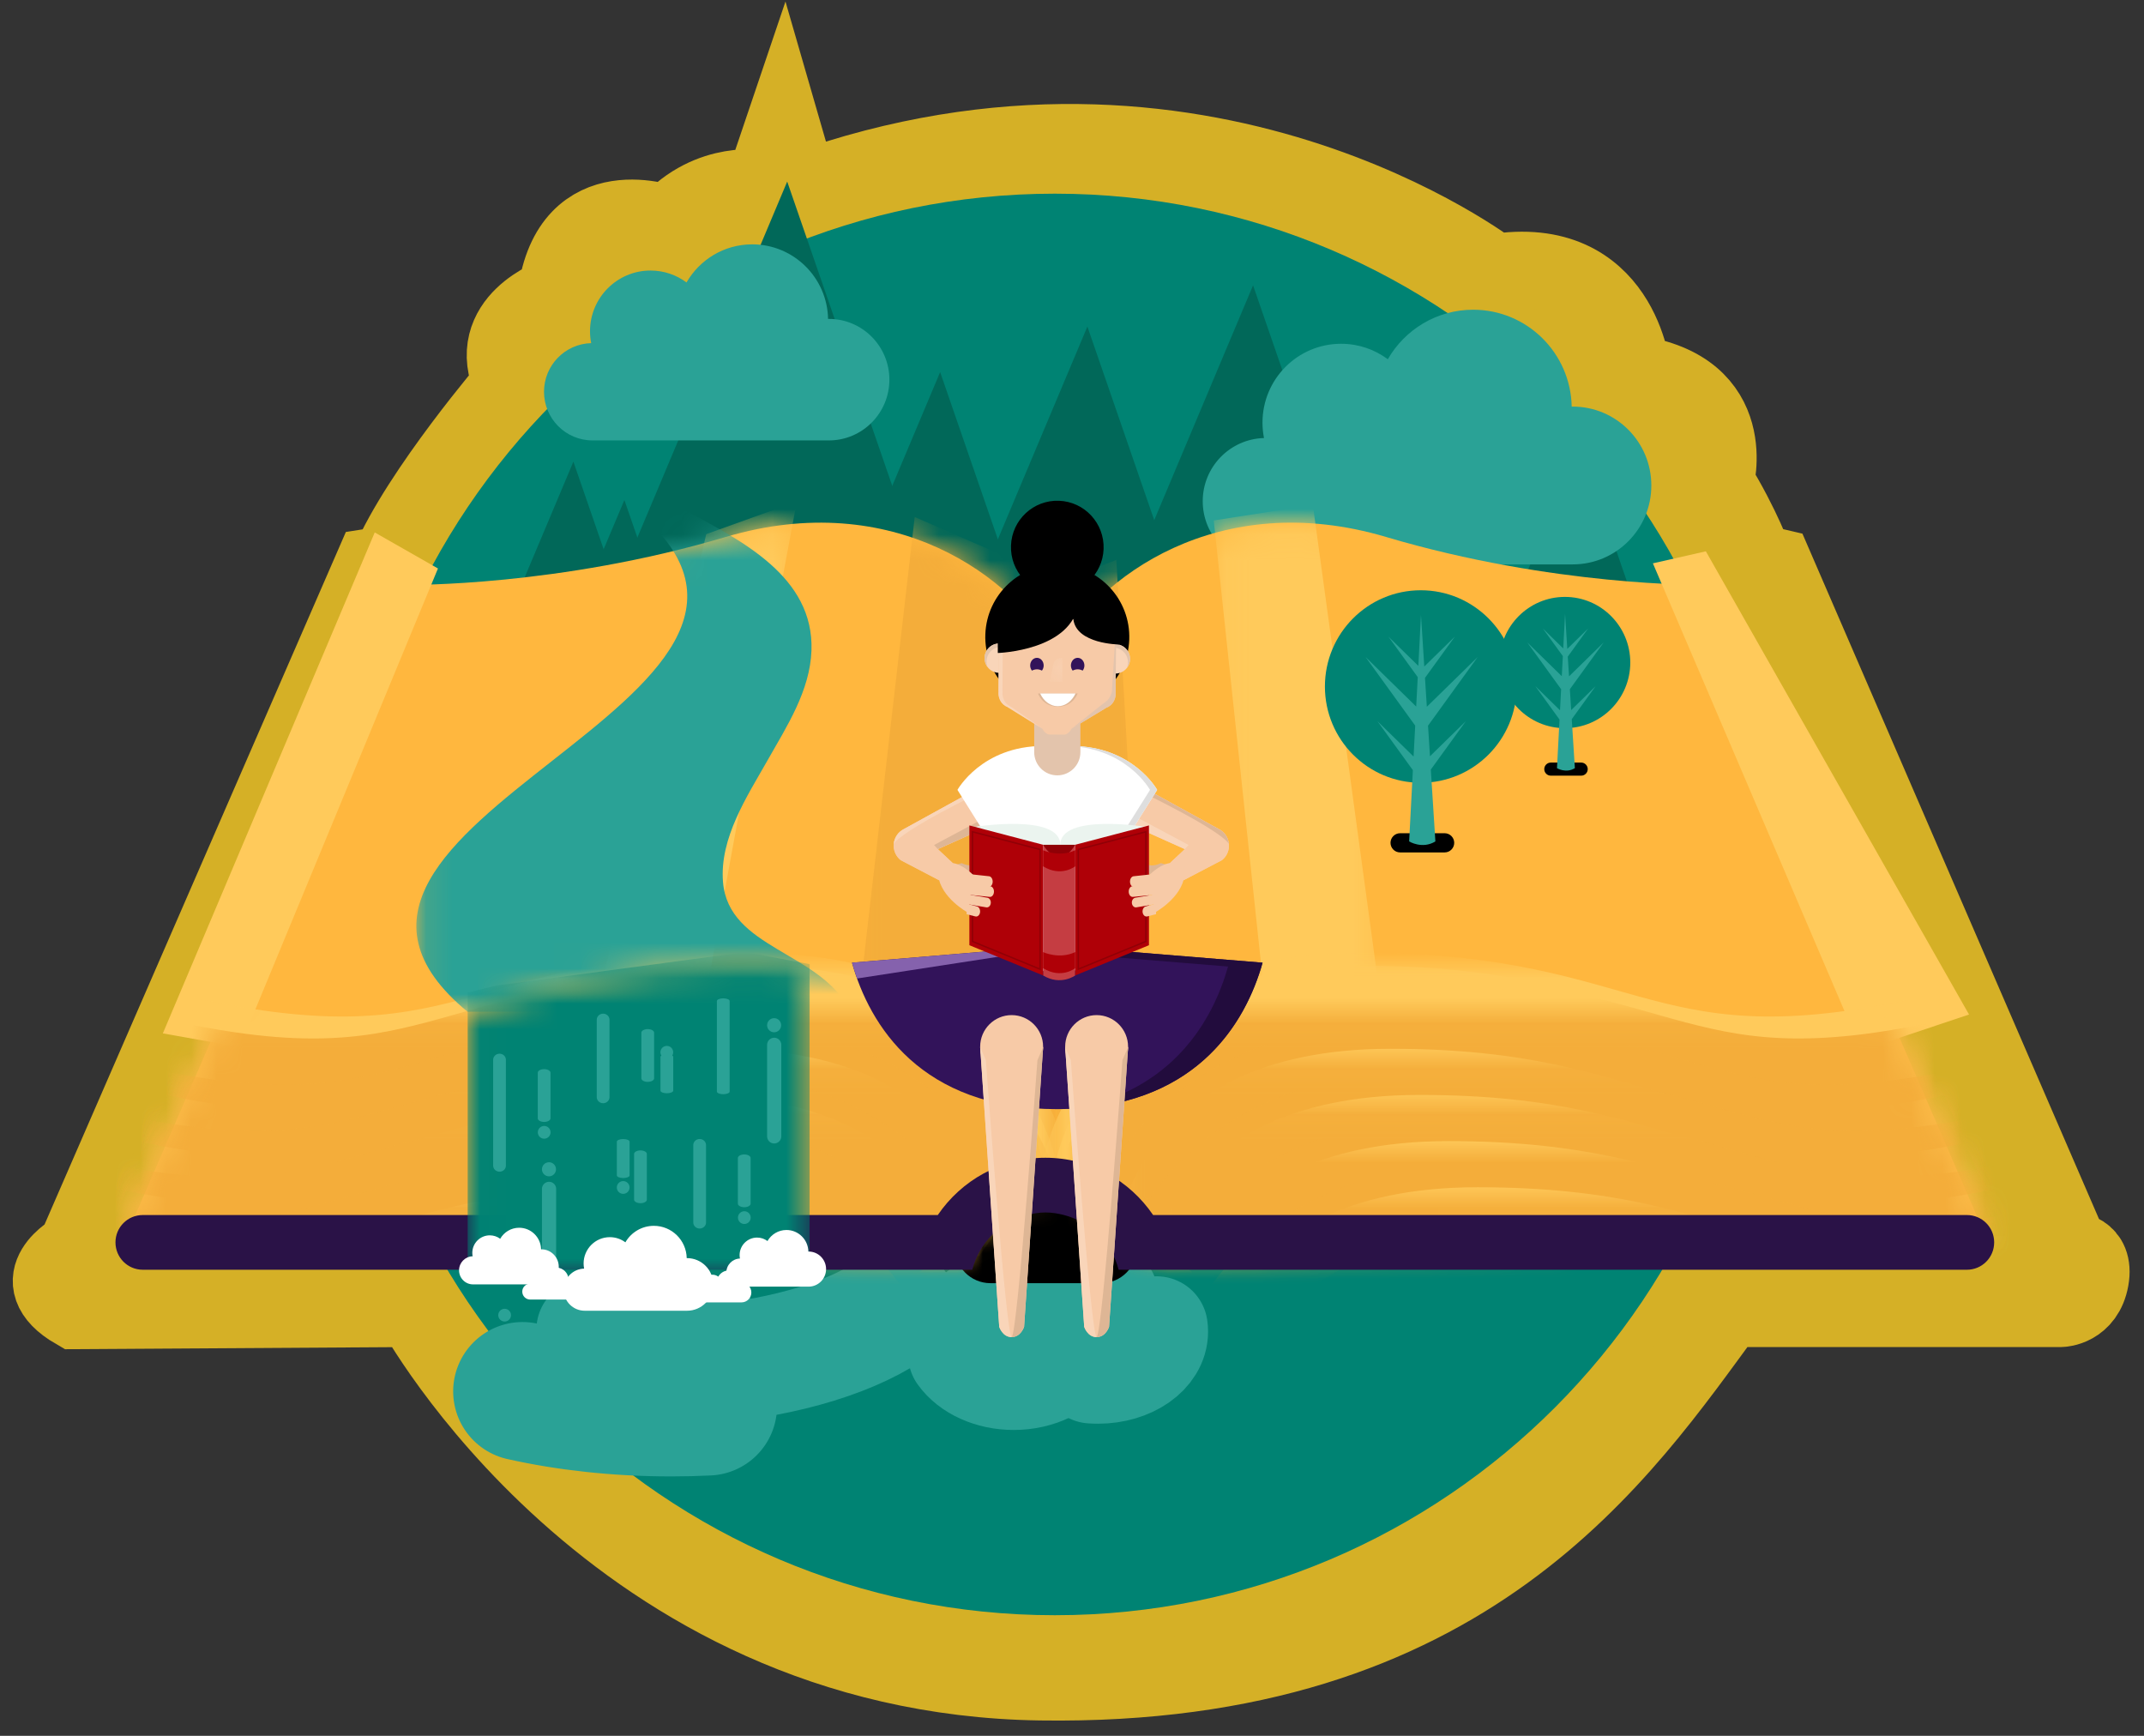 <?xml version="1.0" encoding="UTF-8"?>
<svg width="84px" height="68px" viewBox="0 0 84 68" version="1.1" xmlns="http://www.w3.org/2000/svg" xmlns:xlink="http://www.w3.org/1999/xlink">
    <rect x="0" y="0" width="84" height="68" fill="#333333" stroke="none"/>
    <!-- Generator: Sketch 41.2 (35397) - http://www.bohemiancoding.com/sketch -->
    <title>Page 1</title>
    <desc>Created with Sketch.</desc>
    <defs>
        <path d="M7.171,26.36 C7.696,26.227 8.088,26.186 8.088,26.186 L8.088,5.218 C6.922,2.976 4.062,0.521 0.071,0.098 L0.071,26.36 L7.171,26.36 L7.171,26.36 Z" id="path-1"></path>
        <path d="M0.1,1.86 C1.806,1.583 3.713,1.181 5.682,0.596 C6.65,0.308 7.581,0.139 8.469,0.071 L8.469,21.252 L0.1,21.252 L0.1,1.86 L0.1,1.86 Z" id="path-3"></path>
        <path d="M4.546,0.013 L0.044,10.385 L27.767,11.122 L32.819,11.122 C33.028,9.163 36.38,8.811 36.38,8.811 L36.38,0.013 L4.546,0.013 L4.546,0.013 Z" id="path-5"></path>
        <path d="M4.546,0.013 L0.044,10.385 L27.767,11.122 L32.819,11.122 C33.028,9.163 36.38,8.811 36.38,8.811 L36.38,0.013 L4.546,0.013 L4.546,0.013 Z" id="path-7"></path>
        <path d="M3.761,0.04 L0.044,8.603 L32.81,9.474 C32.853,8.129 34.338,7.501 35.379,7.225 L35.379,0.04 L3.761,0.04 L3.761,0.04 Z" id="path-9"></path>
        <path d="M2.976,0.066 L0.044,6.821 L32.81,7.692 C32.838,6.801 33.499,6.225 34.245,5.857 L34.245,0.066 L2.976,0.066 L2.976,0.066 Z" id="path-11"></path>
        <path d="M2.191,0.093 L0.044,5.039 L32.81,5.91 C32.821,5.555 32.933,5.251 33.11,4.989 L33.11,0.093 L2.191,0.093 L2.191,0.093 Z" id="path-13"></path>
        <polygon id="path-15" points="1.406 0.008 0.044 3.146 31.976 3.994 31.976 0.008 1.406 0.008"></polygon>
        <polygon id="path-17" points="0.621 0.035 0.044 1.364 30.841 2.182 30.841 0.035 0.621 0.035"></polygon>
        <path d="M1.466,25.046 C0.725,24.806 0.082,24.738 0.082,24.738 L0.082,3.77 C0.761,2.465 2.014,1.087 3.731,0.08 L3.731,25.046 L1.466,25.046 L1.466,25.046 Z" id="path-19"></path>
        <path d="M6.69,0.559 C5.424,0.195 4.224,0.035 3.101,0.035 C2.013,0.035 0.997,0.185 0.062,0.448 L0.062,20.647 L6.69,20.647 L6.69,0.559 L6.69,0.559 Z" id="path-21"></path>
        <path d="M0.082,0.013 L0.082,8.811 C0.082,8.811 3.434,9.163 3.643,11.122 L8.695,11.122 L36.419,10.385 L31.916,0.013 L0.082,0.013 L0.082,0.013 Z" id="path-23"></path>
        <path d="M0.082,0.013 L0.082,8.811 C0.082,8.811 3.434,9.163 3.643,11.122 L8.695,11.122 L36.419,10.385 L31.916,0.013 L0.082,0.013 L0.082,0.013 Z" id="path-25"></path>
        <path d="M0.085,7.225 C1.126,7.501 2.611,8.129 2.654,9.474 L35.42,8.603 L31.703,0.04 L0.085,0.04 L0.085,7.225 L0.085,7.225 Z" id="path-27"></path>
        <path d="M0.11,5.857 C0.855,6.225 1.516,6.801 1.545,7.692 L34.311,6.821 L31.378,0.066 L0.11,0.066 L0.11,5.857 L0.11,5.857 Z" id="path-29"></path>
        <path d="M0.024,4.989 C0.201,5.25 0.313,5.555 0.324,5.91 L33.09,5.039 L30.943,0.093 L0.024,0.093 L0.024,4.989 L0.024,4.989 Z" id="path-31"></path>
        <polygon id="path-33" points="0.049 3.994 31.981 3.146 30.619 0.008 0.049 0.008 0.049 3.994"></polygon>
        <polygon id="path-35" points="0.074 2.182 30.871 1.364 30.294 0.035 0.074 0.035 0.074 2.182"></polygon>
        <path d="M0.109,2.47 C1.374,2.454 6.549,2.283 12.228,0.596 C13.54,0.206 14.782,0.035 15.943,0.035 C16.336,0.035 16.72,0.054 17.094,0.092 L17.094,17.78 C15.955,17.531 14.659,17.388 13.184,17.388 C7.577,17.388 4.809,18.457 2.024,19.195 L0.109,19.195 L0.109,2.47 L0.109,2.47 Z" id="path-37"></path>
        <path d="M0.012,12.253 L13.409,12.156 L13.409,0.144 C12.686,0.059 11.91,0.013 11.076,0.013 C5.532,0.013 2.765,1.058 0.012,1.795 L0.012,12.253 L0.012,12.253 Z" id="path-39"></path>
        <polygon id="path-41" points="0.067 1.032 0.567 1.032 0.567 0.101 0.067 0.101 0.067 1.032"></polygon>
    </defs>
    <g id="Prize-Vault" stroke="none" stroke-width="1" fill="none" fill-rule="evenodd">
        <g id="7.3_Desktop_Gold_Prize_Vault-" transform="translate(-185, -211)">
            <g id="Group-9" transform="translate(0, 1)">
                <g id="Avatar" transform="translate(67, 205)">
                    <g id="Page-1" transform="translate(120, 10)">
                        <g id="Group-3" transform="translate(0, 0.073)" stroke="#D5B026" stroke-width="3" fill="#D5B026">
                            <path d="M14.208,46.196 C14.208,46.196 21.986,60.578 38.768,60.825 C55.551,61.071 61.527,51.867 65.702,46.196 L78.751,46.196 C78.751,46.196 79.705,46.174 79.908,45.034 C80.111,43.895 79.128,43.895 79.128,43.895 L67.541,17.121 L66.767,16.94 C66.767,16.94 66.275,15.543 65.211,13.817 C65.211,13.817 66.26,10.141 61.97,9.555 C61.97,9.555 61.527,4.777 56.533,5.599 C56.533,5.599 45.072,-3.277 29.354,2.394 L28.662,0 L27.88,2.312 C27.88,2.312 25.833,1.901 24.196,3.709 C24.196,3.709 20.348,2.229 19.775,6.503 C19.775,6.503 16.91,7.489 18.056,9.955 C18.056,9.955 14.454,14.146 13.226,17.022 L12.597,17.121 L0.946,43.895 C0.946,43.895 -1.183,45.046 0.946,46.279 L14.208,46.196 Z" id="Fill-1"></path>
                        </g>
                        <path d="M67.065,30.431 C67.065,45.809 54.646,58.275 39.327,58.275 C24.008,58.275 11.589,45.809 11.589,30.431 C11.589,15.053 24.008,2.587 39.327,2.587 C54.646,2.587 67.065,15.053 67.065,30.431" id="Fill-4" fill="#008373"></path>
                        <polygon id="Fill-6" fill="#016859" points="21.575 19.377 28.842 2.113 35.111 20.268"></polygon>
                        <polygon id="Fill-7" fill="#016859" points="27.566 26.839 34.834 9.576 41.102 27.73"></polygon>
                        <polygon id="Fill-8" fill="#016859" points="33.336 25.057 40.603 7.793 46.872 25.948"></polygon>
                        <polygon id="Fill-9" fill="#016859" points="52.641 29.735 59.909 12.471 66.177 30.626"></polygon>
                        <polygon id="Fill-10" fill="#016859" points="39.826 23.442 47.094 6.178 53.362 24.333"></polygon>
                        <polygon id="Fill-11" fill="#016859" points="13.198 30.347 20.465 13.084 26.734 31.238"></polygon>
                        <polygon id="Fill-12" fill="#016859" points="15.195 31.851 22.463 14.587 28.731 32.742"></polygon>
                        <g id="Group-17" transform="translate(19.307, 4.525)" fill="#2AA296">
                            <path d="M33.066,4.548 C33.734,3.388 34.982,2.608 36.411,2.608 C38.517,2.608 40.229,4.301 40.271,6.405 C40.284,6.404 40.298,6.403 40.311,6.403 C42.012,6.403 43.391,7.787 43.391,9.494 C43.391,11.201 42.012,12.585 40.311,12.585 L28.282,12.585 C26.92,12.585 25.815,11.477 25.815,10.11 C25.815,8.765 26.884,7.671 28.215,7.635 C28.177,7.441 28.156,7.239 28.156,7.033 C28.156,5.325 29.535,3.942 31.235,3.942 C31.921,3.942 32.555,4.167 33.066,4.548" id="Fill-13"></path>
                            <path d="M5.59,1.54 C6.104,0.647 7.064,0.047 8.165,0.047 C9.786,0.047 11.104,1.35 11.136,2.969 C11.146,2.969 11.157,2.968 11.167,2.968 C12.477,2.968 13.538,4.034 13.538,5.348 C13.538,6.662 12.477,7.728 11.167,7.728 L1.906,7.728 C0.857,7.728 0.007,6.874 0.007,5.822 C0.007,4.786 0.83,3.945 1.855,3.917 C1.825,3.767 1.809,3.612 1.809,3.453 C1.809,2.139 2.871,1.073 4.18,1.073 C4.708,1.073 5.196,1.247 5.59,1.54" id="Fill-15"></path>
                        </g>
                        <g id="Group-32" transform="translate(20.971, 45.401)" stroke="#2AA296" stroke-linecap="round">
                            <path d="M4.914,1.706 C4.14,2.018 3.328,2.184 2.49,2.184 C1.632,2.184 0.801,2.01 0.011,1.684" id="Stroke-18" stroke-width="3.931"></path>
                            <path d="M12.169,0.754 C10.59,1.928 7.877,2.786 4.673,3.052 C3.984,3.11 3.273,3.14 2.545,3.14" id="Stroke-20" stroke-width="4.655"></path>
                            <path d="M18.509,1.441 C18.536,1.527 18.55,1.616 18.55,1.707 C18.55,2.226 18.097,2.672 17.451,2.863" id="Stroke-22" stroke-width="3"></path>
                            <path d="M22.348,1.598 C22.356,1.653 22.36,1.707 22.36,1.763 C22.36,2.652 21.325,3.372 20.048,3.372 C19.96,3.372 19.874,3.368 19.789,3.362" id="Stroke-24" stroke-width="4"></path>
                            <path d="M14.874,0.738 C15.316,0.34 15.991,0.085 16.747,0.085 C16.876,0.085 17.003,0.092 17.126,0.106" id="Stroke-26" stroke-width="3"></path>
                            <path d="M18.6,0.757 C19.042,0.358 19.717,0.103 20.473,0.103 C20.602,0.103 20.729,0.111 20.852,0.125" id="Stroke-28" stroke-width="3"></path>
                            <path d="M19.159,1.851 C19.159,2.46 18.737,2.998 18.096,3.315 C17.711,3.505 17.247,3.617 16.747,3.617 C15.818,3.617 15.012,3.232 14.609,2.669" id="Stroke-30" stroke-width="4"></path>
                        </g>
                        <g id="Group-37" transform="translate(2.997, 15.44)">
                            <path d="M38.149,29.827 L33.806,29.827 C33.035,29.827 32.404,29.193 32.404,28.419 L32.404,28.419 C32.404,27.645 33.035,27.011 33.806,27.011 L38.149,27.011 C38.92,27.011 39.552,27.645 39.552,28.419 L39.552,28.419 C39.552,29.193 38.92,29.827 38.149,29.827" id="Fill-33" fill="#000000"></path>
                            <path d="M0.044,27.76 L11.021,2.472 C11.021,2.472 16.894,2.539 23.434,0.596 C29.974,-1.347 34.778,2.137 36.38,5.218 L36.38,26.186 C36.38,26.186 32.877,26.554 32.81,28.631 L0.044,27.76 Z" id="Fill-35" fill="#FFB73E"></path>
                        </g>
                        <g id="Group-67" transform="translate(2.997, 15.44)">
                            <g id="Group-40" transform="translate(28.293, 0)">
                                <mask id="mask-2" fill="white">
                                    <use xlink:href="#path-1"></use>
                                </mask>
                                <g id="Clip-39"></g>
                                <polygon id="Fill-38" fill="#F4AD3A" mask="url(#mask-2)" points="2.548 -0.187 0.071 21.319 8.573 26.36 8.707 2.502"></polygon>
                            </g>
                            <g id="Group-43" transform="translate(17.752, 0)">
                                <mask id="mask-4" fill="white">
                                    <use xlink:href="#path-3"></use>
                                </mask>
                                <g id="Clip-42"></g>
                                <path d="M4.92,0.485 L0.1,21.252 C0.1,21.252 4.92,18.9 4.92,18.564 C4.92,18.228 8.469,-0.792 8.469,-0.792 L4.92,0.485 Z" id="Fill-41" fill="#FFCA5B" mask="url(#mask-4)"></path>
                            </g>
                            <polygon id="Fill-44" fill="#FFCA5B" points="12.162 1.83 4.396 20.58 1.383 20.042 9.685 0.418"></polygon>
                            <g id="Group-48" transform="translate(0, 17.375)">
                                <mask id="mask-6" fill="white">
                                    <use xlink:href="#path-5"></use>
                                </mask>
                                <g id="Clip-47"></g>
                                <path d="M36.514,8.364 C36.514,8.364 35.646,0.013 24.39,0.013 C13.135,0.013 13.324,4.323 1.846,1.61 L-2.292,11.122 L2.713,11.089 L33.11,10.888 C33.11,10.888 34.845,8.219 36.514,8.364" id="Fill-46" fill="#FFCA5B" mask="url(#mask-6)"></path>
                            </g>
                            <g id="Group-51" transform="translate(0, 17.375)">
                                <mask id="mask-8" fill="white">
                                    <use xlink:href="#path-7"></use>
                                </mask>
                                <g id="Clip-50"></g>
                                <path d="M36.514,8.364 C36.514,8.364 35.646,0.013 24.39,0.013 C13.135,0.013 13.324,4.323 1.846,1.61 L-2.292,11.122 L2.713,11.089 L33.11,10.888 C33.11,10.888 34.845,8.219 36.514,8.364 L36.514,8.364 Z" id="Stroke-49" stroke="#FFCA5B" mask="url(#mask-8)"></path>
                            </g>
                            <g id="Group-54" transform="translate(0, 19.157)">
                                <mask id="mask-10" fill="white">
                                    <use xlink:href="#path-9"></use>
                                </mask>
                                <g id="Clip-53"></g>
                                <path d="M35.379,8.391 C35.379,8.391 34.512,0.04 23.256,0.04 C12,0.04 12.189,4.349 0.711,1.636 L-3.426,11.149 L1.579,11.115 L31.976,10.914 C31.976,10.914 33.711,8.246 35.379,8.391 L35.379,8.391 Z" id="Stroke-52" stroke="#F4AD3A" stroke-width="2.896" mask="url(#mask-10)"></path>
                            </g>
                            <g id="Group-57" transform="translate(0, 20.939)">
                                <mask id="mask-12" fill="white">
                                    <use xlink:href="#path-11"></use>
                                </mask>
                                <g id="Clip-56"></g>
                                <path d="M34.245,8.418 C34.245,8.418 33.377,0.066 22.121,0.066 C10.866,0.066 11.055,4.376 -0.423,1.663 L-4.561,11.175 L0.444,11.142 L30.841,10.941 C30.841,10.941 32.576,8.273 34.245,8.418 L34.245,8.418 Z" id="Stroke-55" stroke="#F4AD3A" stroke-width="2.896" mask="url(#mask-12)"></path>
                            </g>
                            <g id="Group-60" transform="translate(0, 22.721)">
                                <mask id="mask-14" fill="white">
                                    <use xlink:href="#path-13"></use>
                                </mask>
                                <g id="Clip-59"></g>
                                <path d="M33.11,8.444 C33.11,8.444 32.243,0.093 20.987,0.093 C9.731,0.093 9.92,4.403 -1.558,1.69 L-5.695,11.202 L-0.69,11.169 L29.707,10.968 C29.707,10.968 31.442,8.299 33.11,8.444 L33.11,8.444 Z" id="Stroke-58" stroke="#F4AD3A" stroke-width="2.896" mask="url(#mask-14)"></path>
                            </g>
                            <g id="Group-63" transform="translate(0, 24.614)">
                                <mask id="mask-16" fill="white">
                                    <use xlink:href="#path-15"></use>
                                </mask>
                                <g id="Clip-62"></g>
                                <path d="M31.976,8.36 C31.976,8.36 31.108,0.008 19.853,0.008 C8.597,0.008 8.786,4.318 -2.692,1.605 L-6.83,11.117 L-1.825,11.084 L28.572,10.883 C28.572,10.883 30.307,8.215 31.976,8.36 L31.976,8.36 Z" id="Stroke-61" stroke="#F4AD3A" stroke-width="2.896" mask="url(#mask-16)"></path>
                            </g>
                            <g id="Group-66" transform="translate(0, 26.396)">
                                <mask id="mask-18" fill="white">
                                    <use xlink:href="#path-17"></use>
                                </mask>
                                <g id="Clip-65"></g>
                                <path d="M30.841,8.386 C30.841,8.386 29.974,0.035 18.718,0.035 C7.462,0.035 7.651,4.345 -3.827,1.632 L-7.964,11.144 L-2.959,11.111 L27.438,10.91 C27.438,10.91 29.173,8.241 30.841,8.386 L30.841,8.386 Z" id="Stroke-64" stroke="#F4AD3A" stroke-width="2.896" mask="url(#mask-18)"></path>
                            </g>
                        </g>
                        <path d="M75.697,43.201 L64.719,17.912 C64.719,17.912 58.847,17.979 52.307,16.036 C45.767,14.094 40.962,17.577 39.361,20.659 L39.361,41.626 C39.361,41.626 42.864,41.995 42.931,44.071 L75.697,43.201 Z" id="Fill-68" fill="#FFB73E"></path>
                        <g id="Group-99" transform="translate(39.278, 15.44)">
                            <g id="Group-72" transform="translate(0, 1.448)">
                                <mask id="mask-20" fill="white">
                                    <use xlink:href="#path-19"></use>
                                </mask>
                                <g id="Clip-71"></g>
                                <polygon id="Fill-70" fill="#F4AD3A" mask="url(#mask-20)" points="-1.022 1.39 -1.022 25.046 3.731 22.425 2.459 0.046"></polygon>
                            </g>
                            <g id="Group-75" transform="translate(6.213, 0)">
                                <mask id="mask-22" fill="white">
                                    <use xlink:href="#path-21"></use>
                                </mask>
                                <g id="Clip-74"></g>
                                <path d="M0.062,-0.052 L2.271,20.647 C2.271,20.647 6.69,19.706 6.69,19.505 C6.69,19.303 3.945,-0.657 3.945,-0.657 L0.062,-0.052 Z" id="Fill-73" fill="#FFCA5B" mask="url(#mask-22)"></path>
                            </g>
                            <polygon id="Fill-76" fill="#FFCA5B" points="23.481 1.628 31.649 20.714 35.867 19.303 25.556 1.157"></polygon>
                            <g id="Group-80" transform="translate(0, 17.375)">
                                <mask id="mask-24" fill="white">
                                    <use xlink:href="#path-23"></use>
                                </mask>
                                <g id="Clip-79"></g>
                                <path d="M-0.051,8.364 C-0.051,8.364 0.816,0.013 12.072,0.013 C23.328,0.013 23.139,4.323 34.617,1.61 L38.754,11.122 L33.749,11.089 L3.352,10.888 C3.352,10.888 1.617,8.219 -0.051,8.364" id="Fill-78" fill="#FFCA5B" mask="url(#mask-24)"></path>
                            </g>
                            <g id="Group-83" transform="translate(0, 17.375)">
                                <mask id="mask-26" fill="white">
                                    <use xlink:href="#path-25"></use>
                                </mask>
                                <g id="Clip-82"></g>
                                <path d="M-0.051,8.364 C-0.051,8.364 0.816,0.013 12.072,0.013 C23.328,0.013 23.139,4.323 34.617,1.61 L38.754,11.122 L33.749,11.089 L3.352,10.888 C3.352,10.888 1.617,8.219 -0.051,8.364 L-0.051,8.364 Z" id="Stroke-81" stroke="#FFCA5B" mask="url(#mask-26)"></path>
                            </g>
                            <g id="Group-86" transform="translate(0.999, 19.157)">
                                <mask id="mask-28" fill="white">
                                    <use xlink:href="#path-27"></use>
                                </mask>
                                <g id="Clip-85"></g>
                                <path d="M0.085,8.391 C0.085,8.391 0.952,0.04 12.208,0.04 C23.464,0.04 23.275,4.349 34.753,1.636 L38.89,11.149 L33.885,11.115 L3.488,10.914 C3.488,10.914 1.753,8.246 0.085,8.391 L0.085,8.391 Z" id="Stroke-84" stroke="#F4AD3A" stroke-width="2.896" mask="url(#mask-28)"></path>
                            </g>
                            <g id="Group-89" transform="translate(2.108, 20.939)">
                                <mask id="mask-30" fill="white">
                                    <use xlink:href="#path-29"></use>
                                </mask>
                                <g id="Clip-88"></g>
                                <path d="M0.11,8.418 C0.11,8.418 0.977,0.066 12.233,0.066 C23.489,0.066 23.3,4.376 34.778,1.663 L38.915,11.175 L33.91,11.142 L3.513,10.941 C3.513,10.941 1.778,8.273 0.11,8.418 L0.11,8.418 Z" id="Stroke-87" stroke="#F4AD3A" stroke-width="2.896" mask="url(#mask-30)"></path>
                            </g>
                            <g id="Group-92" transform="translate(3.329, 22.721)">
                                <mask id="mask-32" fill="white">
                                    <use xlink:href="#path-31"></use>
                                </mask>
                                <g id="Clip-91"></g>
                                <path d="M0.024,8.444 C0.024,8.444 0.891,0.093 12.147,0.093 C23.403,0.093 23.214,4.403 34.692,1.69 L38.829,11.202 L33.824,11.169 L3.427,10.968 C3.427,10.968 1.692,8.299 0.024,8.444 L0.024,8.444 Z" id="Stroke-90" stroke="#F4AD3A" stroke-width="2.896" mask="url(#mask-32)"></path>
                            </g>
                            <g id="Group-95" transform="translate(4.438, 24.614)">
                                <mask id="mask-34" fill="white">
                                    <use xlink:href="#path-33"></use>
                                </mask>
                                <g id="Clip-94"></g>
                                <path d="M0.049,8.36 C0.049,8.36 0.916,0.008 12.172,0.008 C23.428,0.008 23.239,4.318 34.717,1.605 L38.854,11.117 L33.849,11.084 L3.452,10.883 C3.452,10.883 1.717,8.215 0.049,8.36 L0.049,8.36 Z" id="Stroke-93" stroke="#F4AD3A" stroke-width="2.896" mask="url(#mask-34)"></path>
                            </g>
                            <g id="Group-98" transform="translate(5.548, 26.396)">
                                <mask id="mask-36" fill="white">
                                    <use xlink:href="#path-35"></use>
                                </mask>
                                <g id="Clip-97"></g>
                                <path d="M0.074,8.386 C0.074,8.386 0.941,0.035 12.197,0.035 C23.453,0.035 23.263,4.345 34.742,1.632 L38.879,11.144 L33.874,11.111 L3.477,10.91 C3.477,10.91 1.742,8.241 0.074,8.386 L0.074,8.386 Z" id="Stroke-96" stroke="#F4AD3A" stroke-width="2.896" mask="url(#mask-36)"></path>
                            </g>
                        </g>
                        <path d="M75.063,42.598 L43.178,42.598 C42.258,41.245 40.712,40.354 38.96,40.354 C37.209,40.354 35.662,41.245 34.742,42.598 L3.592,42.598 C3.002,42.598 2.524,43.077 2.524,43.669 C2.524,44.262 3.002,44.741 3.592,44.741 L33.929,44.741 L36.093,44.741 C36.363,43.689 37.185,42.865 38.235,42.598 C38.468,42.538 38.709,42.497 38.96,42.497 C39.212,42.497 39.452,42.538 39.685,42.598 C40.735,42.865 41.558,43.689 41.827,44.741 L43.991,44.741 L75.063,44.741 C75.653,44.741 76.13,44.262 76.13,43.669 C76.13,43.077 75.653,42.598 75.063,42.598" id="Fill-100" fill="#2A1247"></path>
                        <g id="Group-104" transform="translate(14.203, 15.44)">
                            <mask id="mask-38" fill="white">
                                <use xlink:href="#path-37"></use>
                            </mask>
                            <g id="Clip-103"></g>
                            <path d="M17.094,19.141 C12.15,19.141 7.059,19.195 2.116,19.195 C-6.854,11.793 17.689,6.96 8.715,-0.446 L10.642,-0.446 C12.829,0.731 15.689,2.143 15.59,5.041 C15.535,6.619 14.622,8.016 13.868,9.347 C13.065,10.763 11.986,12.391 12.123,14.105 C12.333,16.734 15.91,16.819 17.094,19.141" id="Fill-102" fill="#2AA296" mask="url(#mask-38)"></path>
                        </g>
                        <g id="Group-107" transform="translate(16.311, 32.815)">
                            <mask id="mask-40" fill="white">
                                <use xlink:href="#path-39"></use>
                            </mask>
                            <g id="Clip-106"></g>
                            <polygon id="Fill-105" fill="#008373" mask="url(#mask-40)" points="0.012 1.068 0.012 12.939 13.409 11.895 13.409 -0.045 10.899 -0.519 1.149 0.79"></polygon>
                        </g>
                        <g id="Group-180" transform="translate(15.978, 18.113)">
                            <path d="M5.652,20.105 L5.652,20.105 C5.515,20.105 5.402,19.998 5.402,19.868 L5.402,16.833 C5.402,16.703 5.515,16.596 5.652,16.596 C5.79,16.596 5.902,16.703 5.902,16.833 L5.902,19.868 C5.902,19.998 5.79,20.105 5.652,20.105" id="Fill-108" fill="#2AA296"></path>
                            <path d="M12.354,21.682 L12.354,21.682 C12.201,21.682 12.076,21.557 12.076,21.403 L12.076,17.818 C12.076,17.664 12.201,17.539 12.354,17.539 C12.507,17.539 12.633,17.664 12.633,17.818 L12.633,21.403 C12.633,21.557 12.507,21.682 12.354,21.682" id="Fill-110" fill="#2AA296"></path>
                            <path d="M10.359,19.752 L10.359,19.752 C10.221,19.752 10.109,19.706 10.109,19.649 L10.109,16.1 C10.109,16.043 10.221,15.996 10.359,15.996 L10.359,15.996 C10.496,15.996 10.609,16.043 10.609,16.1 L10.609,19.649 C10.609,19.706 10.496,19.752 10.359,19.752" id="Fill-112" fill="#2AA296"></path>
                            <path d="M7.4,19.269 L7.4,19.269 C7.262,19.269 7.15,19.206 7.15,19.13 L7.15,17.341 C7.15,17.264 7.262,17.201 7.4,17.201 C7.537,17.201 7.65,17.264 7.65,17.341 L7.65,19.13 C7.65,19.206 7.537,19.269 7.4,19.269" id="Fill-114" fill="#2AA296"></path>
                            <path d="M8.149,19.715 L8.149,19.715 C8.011,19.715 7.899,19.668 7.899,19.612 L7.899,18.29 C7.899,18.233 8.011,18.187 8.149,18.187 C8.286,18.187 8.399,18.233 8.399,18.29 L8.399,19.612 C8.399,19.668 8.286,19.715 8.149,19.715" id="Fill-116" fill="#2AA296"></path>
                            <path d="M8.397,18.109 C8.397,18.247 8.285,18.359 8.147,18.359 C8.009,18.359 7.897,18.247 7.897,18.109 C7.897,17.97 8.009,17.859 8.147,17.859 C8.285,17.859 8.397,17.97 8.397,18.109" id="Fill-118" fill="#2AA296"></path>
                            <path d="M7.115,21.953 L7.115,21.953 C7.252,21.953 7.365,22.016 7.365,22.093 L7.365,23.882 C7.365,23.959 7.252,24.021 7.115,24.021 C6.978,24.021 6.865,23.959 6.865,23.882 L6.865,22.093 C6.865,22.016 6.978,21.953 7.115,21.953" id="Fill-120" fill="#2AA296"></path>
                            <path d="M6.439,21.508 L6.439,21.508 C6.576,21.508 6.689,21.554 6.689,21.611 L6.689,22.933 C6.689,22.989 6.576,23.036 6.439,23.036 C6.301,23.036 6.189,22.989 6.189,22.933 L6.189,21.611 C6.189,21.554 6.301,21.508 6.439,21.508" id="Fill-122" fill="#2AA296"></path>
                            <path d="M6.188,23.405 C6.188,23.267 6.3,23.155 6.438,23.155 C6.576,23.155 6.688,23.267 6.688,23.405 C6.688,23.544 6.576,23.655 6.438,23.655 C6.3,23.655 6.188,23.544 6.188,23.405" id="Fill-124" fill="#2AA296"></path>
                            <path d="M1.593,22.787 L1.593,22.787 C1.456,22.787 1.343,22.681 1.343,22.55 L1.343,18.401 C1.343,18.271 1.456,18.165 1.593,18.165 C1.731,18.165 1.843,18.271 1.843,18.401 L1.843,22.55 C1.843,22.681 1.731,22.787 1.593,22.787" id="Fill-126" fill="#2AA296"></path>
                            <path d="M3.341,20.838 L3.341,20.838 C3.203,20.838 3.091,20.775 3.091,20.698 L3.091,18.909 C3.091,18.833 3.203,18.77 3.341,18.77 C3.478,18.77 3.591,18.833 3.591,18.909 L3.591,20.698 C3.591,20.775 3.478,20.838 3.341,20.838" id="Fill-128" fill="#2AA296"></path>
                            <path d="M3.593,21.245 C3.593,21.383 3.481,21.495 3.343,21.495 C3.205,21.495 3.093,21.383 3.093,21.245 C3.093,21.107 3.205,20.995 3.343,20.995 C3.481,20.995 3.593,21.107 3.593,21.245" id="Fill-130" fill="#2AA296"></path>
                            <path d="M9.434,25.014 L9.434,25.014 C9.296,25.014 9.184,24.908 9.184,24.778 L9.184,21.743 C9.184,21.613 9.296,21.506 9.434,21.506 L9.434,21.506 C9.572,21.506 9.684,21.613 9.684,21.743 L9.684,24.778 C9.684,24.908 9.572,25.014 9.434,25.014" id="Fill-132" fill="#2AA296"></path>
                            <path d="M11.181,24.179 L11.181,24.179 C11.044,24.179 10.931,24.116 10.931,24.04 L10.931,22.251 C10.931,22.174 11.044,22.111 11.181,22.111 C11.319,22.111 11.431,22.174 11.431,22.251 L11.431,24.04 C11.431,24.116 11.319,24.179 11.181,24.179" id="Fill-134" fill="#2AA296"></path>
                            <path d="M11.434,24.586 C11.434,24.724 11.322,24.836 11.184,24.836 C11.046,24.836 10.934,24.724 10.934,24.586 C10.934,24.448 11.046,24.336 11.184,24.336 C11.322,24.336 11.434,24.448 11.434,24.586" id="Fill-136" fill="#2AA296"></path>
                            <path d="M12.627,17.05 C12.627,17.202 12.504,17.326 12.351,17.326 C12.199,17.326 12.076,17.202 12.076,17.05 C12.076,16.897 12.199,16.773 12.351,16.773 C12.504,16.773 12.627,16.897 12.627,17.05" id="Fill-138" fill="#2AA296"></path>
                            <path d="M3.534,27.326 L3.534,27.326 C3.381,27.326 3.255,27.2 3.255,27.046 L3.255,23.461 C3.255,23.308 3.381,23.182 3.534,23.182 L3.534,23.182 C3.687,23.182 3.812,23.308 3.812,23.461 L3.812,27.046 C3.812,27.2 3.687,27.326 3.534,27.326" id="Fill-140" fill="#2AA296"></path>
                            <path d="M3.806,22.693 C3.806,22.846 3.683,22.969 3.531,22.969 C3.379,22.969 3.255,22.846 3.255,22.693 C3.255,22.54 3.379,22.416 3.531,22.416 C3.683,22.416 3.806,22.54 3.806,22.693" id="Fill-142" fill="#2AA296"></path>
                            <path d="M6.524,25.554 C6.747,25.168 7.163,24.908 7.64,24.908 C8.342,24.908 8.913,25.472 8.927,26.173 C8.931,26.173 8.936,26.173 8.94,26.173 C9.507,26.173 9.967,26.635 9.967,27.204 C9.967,27.773 9.507,28.234 8.94,28.234 L4.929,28.234 C4.475,28.234 4.107,27.865 4.107,27.409 C4.107,26.96 4.463,26.596 4.907,26.584 C4.894,26.519 4.887,26.452 4.887,26.383 C4.887,25.814 5.347,25.352 5.914,25.352 C6.143,25.352 6.354,25.427 6.524,25.554" id="Fill-144" fill="#FFFFFF"></path>
                            <path d="M1.619,25.415 C1.767,25.157 2.045,24.983 2.362,24.983 C2.831,24.983 3.211,25.36 3.221,25.827 C3.224,25.827 3.227,25.827 3.23,25.827 C3.608,25.827 3.914,26.135 3.914,26.514 C3.914,26.894 3.608,27.202 3.23,27.202 L0.555,27.202 C0.252,27.202 0.007,26.955 0.007,26.651 C0.007,26.352 0.244,26.109 0.54,26.101 C0.532,26.058 0.527,26.013 0.527,25.967 C0.527,25.588 0.834,25.28 1.212,25.28 C1.364,25.28 1.505,25.33 1.619,25.415" id="Fill-146" fill="#FFFFFF"></path>
                            <path d="M3.395,26.786 C3.479,26.641 3.635,26.543 3.815,26.543 C4.079,26.543 4.294,26.755 4.3,27.019 C4.301,27.019 4.303,27.019 4.305,27.019 C4.518,27.019 4.691,27.193 4.691,27.407 C4.691,27.622 4.518,27.796 4.305,27.796 L2.794,27.796 C2.623,27.796 2.484,27.656 2.484,27.485 C2.484,27.316 2.618,27.179 2.786,27.174 C2.781,27.15 2.778,27.124 2.778,27.098 C2.778,26.884 2.951,26.71 3.165,26.71 C3.251,26.71 3.331,26.738 3.395,26.786" id="Fill-148" fill="#FFFFFF"></path>
                            <path d="M10.163,26.898 C10.247,26.752 10.403,26.654 10.583,26.654 C10.847,26.654 11.062,26.867 11.068,27.131 C11.069,27.131 11.071,27.131 11.073,27.131 C11.286,27.131 11.459,27.304 11.459,27.519 C11.459,27.733 11.286,27.907 11.073,27.907 L9.562,27.907 C9.391,27.907 9.252,27.768 9.252,27.596 C9.252,27.427 9.386,27.29 9.554,27.285 C9.549,27.261 9.546,27.236 9.546,27.21 C9.546,26.995 9.719,26.822 9.933,26.822 C10.019,26.822 10.099,26.85 10.163,26.898" id="Fill-150" fill="#FFFFFF"></path>
                            <path d="M12.091,25.503 C12.24,25.245 12.517,25.071 12.835,25.071 C13.303,25.071 13.684,25.448 13.693,25.915 C13.696,25.915 13.699,25.915 13.702,25.915 C14.08,25.915 14.387,26.223 14.387,26.602 C14.387,26.982 14.08,27.29 13.702,27.29 L11.027,27.29 C10.725,27.29 10.479,27.043 10.479,26.739 C10.479,26.44 10.717,26.197 11.013,26.189 C11.004,26.146 10.999,26.101 10.999,26.055 C10.999,25.676 11.306,25.368 11.684,25.368 C11.837,25.368 11.977,25.418 12.091,25.503" id="Fill-152" fill="#FFFFFF"></path>
                            <path d="M43.972,7.273 L42.781,7.273 C42.64,7.273 42.525,7.158 42.525,7.017 C42.525,6.876 42.64,6.76 42.781,6.76 L43.972,6.76 C44.113,6.76 44.228,6.876 44.228,7.017 C44.228,7.158 44.113,7.273 43.972,7.273" id="Fill-154" fill="#000000"></path>
                            <path d="M45.895,2.841 C45.895,4.261 44.748,5.412 43.334,5.412 C41.919,5.412 40.773,4.261 40.773,2.841 C40.773,1.421 41.919,0.27 43.334,0.27 C44.748,0.27 45.895,1.421 45.895,2.841" id="Fill-156" fill="#008373"></path>
                            <path d="M43.579,4.704 L43.528,3.886 L44.855,2.052 L43.496,3.382 L43.446,2.61 L44.244,1.507 L43.427,2.307 L43.34,0.929 L43.268,2.29 L42.469,1.507 L43.253,2.59 L43.211,3.376 L41.858,2.052 L43.185,3.886 L43.142,4.712 L42.175,3.766 L43.123,5.076 L43.023,6.979 C43.023,6.979 43.373,7.194 43.724,6.979 L43.602,5.06 L44.538,3.766 L43.579,4.704 Z" id="Fill-158" fill="#2AA296"></path>
                            <path d="M38.623,10.28 L36.876,10.28 C36.67,10.28 36.501,10.111 36.501,9.904 C36.501,9.698 36.67,9.528 36.876,9.528 L38.623,9.528 C38.829,9.528 38.997,9.698 38.997,9.904 C38.997,10.111 38.829,10.28 38.623,10.28" id="Fill-160" fill="#000000"></path>
                            <path d="M41.443,3.781 C41.443,5.863 39.761,7.551 37.687,7.551 C35.612,7.551 33.931,5.863 33.931,3.781 C33.931,1.698 35.612,0.01 37.687,0.01 C39.761,0.01 41.443,1.698 41.443,3.781" id="Fill-162" fill="#008373"></path>
                            <path d="M38.047,6.513 L37.971,5.314 L39.917,2.624 L37.924,4.574 L37.852,3.442 L39.022,1.825 L37.824,2.997 L37.695,0.976 L37.591,2.972 L36.418,1.825 L37.568,3.413 L37.507,4.566 L35.523,2.624 L37.468,5.312 L37.405,6.524 L35.987,5.137 L37.377,7.058 L37.231,9.849 C37.231,9.849 37.745,10.165 38.259,9.849 L38.08,7.034 L39.453,5.137 L38.047,6.513 Z" id="Fill-164" fill="#2AA296"></path>
                            <path d="M4.595,28.86 C4.595,28.998 4.483,29.11 4.345,29.11 C4.207,29.11 4.095,28.998 4.095,28.86 C4.095,28.722 4.207,28.61 4.345,28.61 C4.483,28.61 4.595,28.722 4.595,28.86" id="Fill-166" fill="#2AA296"></path>
                            <path d="M9.749,31.973 C9.28,31.996 8.803,32.008 8.321,32.008 C6.222,32.008 4.241,31.786 2.493,31.393" id="Stroke-168" stroke="#2AA296" stroke-width="5.433" stroke-linecap="round"></path>
                            <path d="M10.877,31.929 C10.877,32.099 10.74,32.237 10.571,32.237 C10.402,32.237 10.264,32.099 10.264,31.929 C10.264,31.759 10.402,31.621 10.571,31.621 C10.74,31.621 10.877,31.759 10.877,31.929" id="Fill-170" fill="#2AA296"></path>
                            <path d="M2.043,28.407 C2.043,28.545 1.931,28.657 1.793,28.657 C1.655,28.657 1.543,28.545 1.543,28.407 C1.543,28.269 1.655,28.157 1.793,28.157 C1.931,28.157 2.043,28.269 2.043,28.407" id="Fill-172" fill="#2AA296"></path>
                            <path d="M19.559,29.486 C19.559,29.624 19.447,29.736 19.309,29.736 C19.171,29.736 19.059,29.624 19.059,29.486 C19.059,29.348 19.171,29.236 19.309,29.236 C19.447,29.236 19.559,29.348 19.559,29.486" id="Fill-174" fill="#2AA296"></path>
                            <path d="M23.641,28.469 C23.641,28.607 23.529,28.719 23.391,28.719 C23.253,28.719 23.141,28.607 23.141,28.469 C23.141,28.331 23.253,28.219 23.391,28.219 C23.529,28.219 23.641,28.331 23.641,28.469" id="Fill-176" fill="#2AA296"></path>
                            <path d="M27.51,28.352 C27.51,28.49 27.398,28.602 27.26,28.602 C27.122,28.602 27.01,28.49 27.01,28.352 C27.01,28.214 27.122,28.102 27.26,28.102 C27.398,28.102 27.51,28.214 27.51,28.352" id="Fill-178" fill="#2AA296"></path>
                        </g>
                        <g id="Group-299" transform="translate(31.29, 14.549)">
                            <path d="M1.726,13.626 C1.739,13.83 1.838,14.021 2.002,14.149 L3.5,14.932 L4.033,14.257 L3.453,13.714 L6.42,12.382 L4.835,11.438 L2.122,12.931 C1.901,13.043 1.752,13.26 1.728,13.507 C1.724,13.547 1.723,13.586 1.726,13.626" id="Fill-181" fill="#F7CAA7"></path>
                            <path d="M5.059,14.259 C4.75,14.468 4.392,14.263 4.392,14.263 L4.141,14.334 L4.312,14.759 C4.321,14.738 4.328,14.724 4.332,14.719 C4.365,14.689 4.487,14.673 4.608,14.688 C4.932,14.79 5.149,14.442 5.059,14.259" id="Fill-183" fill="#DEB695"></path>
                            <path d="M1.726,13.626 C1.739,13.83 1.838,14.021 2.002,14.149 L3.5,14.932 L4.033,14.257 L3.453,13.714 L6.42,12.382 L4.835,11.438 L2.122,12.931 C1.901,13.043 1.752,13.26 1.728,13.507 C1.724,13.547 1.723,13.586 1.726,13.626" id="Fill-185" fill="#F7CAA7"></path>
                            <path d="M1.728,13.507 C1.752,13.26 1.901,13.043 2.122,12.931 L4.835,11.438 L5.09,11.505 C5.09,11.505 2.122,12.931 1.728,13.507" id="Fill-187" fill="#F9D5B9"></path>
                            <polygon id="Fill-189" fill="#DEB695" points="6.42 12.382 3.453 13.714 3.306 13.553 5.986 12.123"></polygon>
                            <path d="M14.858,13.626 C14.845,13.83 14.746,14.021 14.582,14.149 L13.084,14.932 L12.551,14.257 L13.132,13.714 L10.164,12.382 L11.75,11.438 L14.463,12.931 C14.684,13.043 14.832,13.26 14.856,13.507 C14.86,13.547 14.861,13.586 14.858,13.626" id="Fill-191" fill="#F7CAA7"></path>
                            <path d="M11.525,14.259 C11.835,14.468 12.192,14.263 12.192,14.263 L12.443,14.334 L12.272,14.759 C12.263,14.738 12.256,14.724 12.252,14.719 C12.22,14.689 12.097,14.673 11.976,14.688 C11.653,14.79 11.435,14.442 11.525,14.259" id="Fill-193" fill="#DEB695"></path>
                            <path d="M14.858,13.626 C14.845,13.83 14.746,14.021 14.582,14.149 L13.084,14.932 L12.551,14.257 L13.132,13.714 L10.164,12.382 L11.75,11.438 L14.463,12.931 C14.684,13.043 14.832,13.26 14.856,13.507 C14.86,13.547 14.861,13.586 14.858,13.626" id="Fill-195" fill="#F7CAA7"></path>
                            <path d="M14.856,13.507 C14.832,13.26 14.684,13.043 14.463,12.931 L11.75,11.438 L11.494,11.505 C11.494,11.505 14.463,12.931 14.856,13.507" id="Fill-197" fill="#DEB695"></path>
                            <polygon id="Fill-199" fill="#F9D5B9" points="10.164 12.382 13.132 13.714 13.278 13.553 10.599 12.123"></polygon>
                            <path d="M0.09,18.163 C0.774,20.595 2.772,23.901 8.134,23.901 C13.495,23.901 15.493,20.595 16.177,18.163 L8.037,17.497 L0.09,18.163 Z" id="Fill-201" fill="#32135A"></path>
                            <path d="M8.037,17.497 L16.177,18.163 C15.52,20.5 13.648,23.641 8.747,23.884 C12.649,23.184 14.23,20.422 14.824,18.314 L6.683,17.648 L8.037,17.497 Z" id="Fill-203" fill="#220C3D"></path>
                            <path d="M7.578,21.455 C7.578,22.138 7.026,22.692 6.345,22.692 C5.664,22.692 5.112,22.138 5.112,21.455 C5.112,20.771 5.664,20.217 6.345,20.217 C7.026,20.217 7.578,20.771 7.578,21.455" id="Fill-205" fill="#F7CAA7"></path>
                            <path d="M6.833,32.427 C6.833,32.427 6.711,32.831 6.346,32.831 C5.98,32.831 5.859,32.427 5.859,32.427 L5.112,21.471 L7.579,21.471 L6.833,32.427 Z" id="Fill-207" fill="#F7CAA7"></path>
                            <path d="M6.346,32.831 C6.702,32.831 6.833,32.427 6.833,32.427 L7.579,21.471 L7.356,21.981 C7.356,21.981 6.571,32.778 6.346,32.831" id="Fill-209" fill="#DEB695"></path>
                            <path d="M6.346,32.831 C5.989,32.831 5.859,32.427 5.859,32.427 L5.112,21.471 L5.335,21.981 C5.335,21.981 6.12,32.778 6.346,32.831" id="Fill-211" fill="#F9D5B9"></path>
                            <path d="M10.907,21.455 C10.907,22.138 10.355,22.692 9.675,22.692 C8.994,22.692 8.442,22.138 8.442,21.455 C8.442,20.771 8.994,20.217 9.675,20.217 C10.355,20.217 10.907,20.771 10.907,21.455" id="Fill-213" fill="#F7CAA7"></path>
                            <path d="M10.162,32.427 C10.162,32.427 10.04,32.831 9.675,32.831 C9.31,32.831 9.188,32.427 9.188,32.427 L8.442,21.471 L10.909,21.471 L10.162,32.427 Z" id="Fill-215" fill="#F7CAA7"></path>
                            <path d="M9.675,32.831 C10.032,32.831 10.162,32.427 10.162,32.427 L10.908,21.471 L10.686,21.981 C10.686,21.981 9.901,32.778 9.675,32.831" id="Fill-217" fill="#DEB695"></path>
                            <path d="M9.675,32.831 C9.319,32.831 9.188,32.427 9.188,32.427 L8.442,21.471 L8.665,21.981 C8.665,21.981 9.45,32.778 9.675,32.831" id="Fill-219" fill="#F9D5B9"></path>
                            <path d="M7.852,17.618 L9.82,17.643 L8.037,17.497 L0.09,18.163 C0.147,18.364 0.213,18.572 0.289,18.783 L7.852,17.618 Z" id="Fill-221" fill="#8562AD"></path>
                            <path d="M10.967,13.117 L12.046,11.394 C12.046,11.394 11.094,9.674 8.683,9.674 L7.585,9.674 C5.174,9.674 4.222,11.394 4.222,11.394 L5.3,13.117 L6.559,18.043 C6.559,18.043 7.101,18.54 8.134,18.54 C9.167,18.54 9.723,18.043 9.723,18.043 L10.967,13.117 Z" id="Fill-223" fill="#FFFFFF"></path>
                            <path d="M8.683,9.674 L8.403,9.674 C10.814,9.674 11.766,11.394 11.766,11.394 L10.687,13.117 L9.34,18.043 C9.34,18.043 8.937,18.494 7.994,18.536 C8.04,18.538 8.086,18.541 8.134,18.541 C9.167,18.541 9.723,18.043 9.723,18.043 L10.967,13.117 L12.046,11.394 C12.046,11.394 11.094,9.674 8.683,9.674" id="Fill-225" fill="#DEDEDE"></path>
                            <path d="M4.898,12.842 C4.898,12.842 8.251,12.307 8.251,13.544 L7.578,13.544 L4.898,12.842 Z" id="Fill-227" fill="#EBF4EF"></path>
                            <path d="M11.605,12.842 C11.605,12.842 8.251,12.307 8.251,13.544 L8.924,13.544 L11.605,12.842 Z" id="Fill-229" fill="#EBF4EF"></path>
                            <path d="M7.578,13.544 C7.578,13.544 8.181,13.783 8.835,13.544 L8.835,18.664 C8.835,18.664 8.269,19.081 7.578,18.664 L7.578,13.544 Z" id="Fill-231" fill="#C53D42"></path>
                            <path d="M8.835,13.544 L7.578,13.544 C7.578,13.544 8.181,14.62 8.835,13.544" id="Fill-233" fill="#900006"></path>
                            <path d="M7.578,13.758 C7.578,13.758 8.209,14.054 8.835,13.758 L8.835,14.388 C8.835,14.388 8.291,14.827 7.578,14.388 L7.578,13.758 Z" id="Fill-235" fill="#AF0007"></path>
                            <path d="M7.578,17.749 C7.578,17.749 8.209,18.045 8.835,17.749 L8.835,18.379 C8.835,18.379 8.291,18.818 7.578,18.379 L7.578,17.749 Z" id="Fill-237" fill="#AF0007"></path>
                            <polygon id="Fill-239" fill="#AF0007" points="4.689 12.787 4.689 17.479 7.578 18.664 7.578 13.544"></polygon>
                            <path d="M4.839,17.312 L7.428,18.374 L7.428,13.75 L4.839,13.072 L4.839,17.312 Z M7.485,18.459 L4.782,17.35 L4.782,12.998 L4.818,13.007 L7.485,13.706 L7.485,18.459 Z" id="Fill-241" fill="#900006"></path>
                            <polygon id="Fill-243" fill="#AF0007" points="11.725 12.787 11.725 17.479 8.835 18.664 8.835 13.544"></polygon>
                            <path d="M11.574,13.072 L8.985,13.75 L8.985,18.374 L11.574,17.312 L11.574,13.072 Z M8.928,13.706 L11.596,13.007 L11.631,12.998 L11.631,17.35 L8.928,18.459 L8.928,13.706 Z" id="Fill-245" fill="#900006"></path>
                            <path d="M12.001,14.836 C11.977,14.75 11.914,14.691 11.844,14.699 L11.125,14.777 C11.04,14.786 10.976,14.887 10.983,15.004 C10.989,15.119 11.064,15.207 11.149,15.197 L11.868,15.12 C11.953,15.11 12.017,15.009 12.01,14.892 C12.009,14.873 12.006,14.854 12.001,14.836" id="Fill-247" fill="#F7CAA7"></path>
                            <path d="M12.037,15.222 C12.013,15.137 11.951,15.08 11.88,15.087 L11.074,15.169 C10.989,15.178 10.926,15.278 10.932,15.393 C10.938,15.507 11.012,15.595 11.098,15.586 L11.904,15.504 C11.989,15.495 12.052,15.395 12.046,15.28 C12.045,15.26 12.042,15.241 12.037,15.222" id="Fill-249" fill="#F7CAA7"></path>
                            <path d="M12.066,15.611 C12.038,15.535 11.973,15.487 11.903,15.499 L11.189,15.619 C11.104,15.634 11.045,15.729 11.056,15.833 C11.068,15.936 11.146,16.01 11.23,15.996 L11.945,15.876 C12.03,15.861 12.089,15.765 12.077,15.662 C12.075,15.644 12.071,15.627 12.066,15.611" id="Fill-251" fill="#F7CAA7"></path>
                            <path d="M12.007,16.17 C12.25,16.025 13.261,15.357 13.114,14.403 C13.062,14.161 12.805,14.194 12.451,14.28 C12.097,14.366 11.734,14.735 11.734,14.735 L11.95,16.165 C11.95,16.165 11.975,16.19 12.007,16.17" id="Fill-253" fill="#F7CAA7"></path>
                            <path d="M11.599,15.958 L12.003,15.855 L12.003,16.263 L11.659,16.351 C11.575,16.373 11.494,16.301 11.477,16.194 C11.461,16.085 11.515,15.98 11.599,15.958" id="Fill-255" fill="#F7CAA7"></path>
                            <path d="M4.584,14.836 C4.607,14.75 4.67,14.691 4.74,14.699 L5.46,14.777 C5.545,14.786 5.608,14.887 5.602,15.004 C5.595,15.119 5.52,15.207 5.435,15.197 L4.716,15.12 C4.631,15.11 4.568,15.009 4.574,14.892 C4.576,14.873 4.579,14.854 4.584,14.836" id="Fill-257" fill="#F7CAA7"></path>
                            <path d="M4.548,15.222 C4.571,15.137 4.634,15.08 4.704,15.087 L5.51,15.169 C5.595,15.178 5.659,15.278 5.652,15.393 C5.646,15.507 5.572,15.595 5.487,15.586 L4.681,15.504 C4.596,15.495 4.532,15.395 4.538,15.28 C4.539,15.26 4.543,15.241 4.548,15.222" id="Fill-259" fill="#F7CAA7"></path>
                            <path d="M4.519,15.611 C4.546,15.535 4.611,15.487 4.681,15.499 L5.396,15.619 C5.48,15.634 5.54,15.729 5.528,15.833 C5.517,15.936 5.439,16.01 5.354,15.996 L4.639,15.876 C4.555,15.861 4.496,15.765 4.507,15.662 C4.509,15.644 4.513,15.627 4.519,15.611" id="Fill-261" fill="#F7CAA7"></path>
                            <path d="M4.577,16.17 C4.334,16.025 3.323,15.357 3.471,14.403 C3.523,14.161 3.779,14.194 4.133,14.28 C4.487,14.366 4.85,14.735 4.85,14.735 L4.634,16.165 C4.634,16.165 4.61,16.19 4.577,16.17" id="Fill-263" fill="#F7CAA7"></path>
                            <path d="M4.985,15.958 L4.581,15.855 L4.581,16.263 L4.925,16.351 C5.009,16.373 5.091,16.301 5.107,16.194 C5.123,16.085 5.069,15.98 4.985,15.958" id="Fill-265" fill="#F7CAA7"></path>
                            <path d="M7.229,7.738 L7.229,9.916 C7.229,10.418 7.634,10.825 8.134,10.825 C8.634,10.825 9.039,10.418 9.039,9.916 L9.039,7.738 L7.229,7.738 Z" id="Fill-267" fill="#E3C4AC"></path>
                            <path d="M10.953,5.508 C10.894,7.071 9.584,8.29 8.027,8.232 C6.471,8.173 5.256,6.858 5.315,5.295 C5.374,3.733 6.683,2.514 8.24,2.572 C9.797,2.631 11.011,3.946 10.953,5.508" id="Fill-269" fill="#000000"></path>
                            <path d="M9.948,1.958 C9.91,2.963 9.067,3.748 8.065,3.71 C7.064,3.672 6.282,2.826 6.32,1.82 C6.357,0.815 7.2,0.03 8.202,0.068 C9.204,0.106 9.985,0.952 9.948,1.958" id="Fill-271" fill="#000000"></path>
                            <path d="M10.984,6.267 C10.982,6.584 10.724,6.839 10.408,6.837 C10.092,6.835 9.838,6.577 9.839,6.259 C9.842,5.942 10.1,5.687 10.415,5.689 C10.731,5.691 10.986,5.949 10.984,6.267" id="Fill-273" fill="#F9D5B9"></path>
                            <path d="M10.335,5.822 C10.651,5.824 10.905,6.082 10.903,6.4 C10.903,6.479 10.886,6.555 10.857,6.623 C10.935,6.525 10.983,6.402 10.984,6.267 C10.986,5.949 10.731,5.691 10.415,5.689 C10.179,5.687 9.974,5.83 9.886,6.036 C9.992,5.904 10.154,5.821 10.335,5.822" id="Fill-275" fill="#E3C4AC"></path>
                            <path d="M5.284,6.23 C5.282,6.548 5.536,6.806 5.852,6.808 C6.168,6.81 6.426,6.555 6.428,6.238 C6.43,5.921 6.175,5.662 5.859,5.66 C5.544,5.658 5.286,5.914 5.284,6.23" id="Fill-277" fill="#F9D5B9"></path>
                            <path d="M5.938,5.794 C5.622,5.792 5.365,6.047 5.362,6.364 C5.362,6.444 5.378,6.52 5.406,6.588 C5.329,6.49 5.283,6.366 5.284,6.23 C5.286,5.913 5.544,5.658 5.859,5.66 C6.096,5.662 6.299,5.807 6.384,6.014 C6.28,5.881 6.12,5.795 5.938,5.794" id="Fill-279" fill="#E3C4AC"></path>
                            <path d="M10.437,5.024 C10.438,4.855 10.313,4.716 10.159,4.715 L6.129,4.69 C5.975,4.689 5.848,4.826 5.847,4.995 L5.831,7.508 C5.831,7.521 5.833,7.536 5.833,7.549 C5.832,7.567 5.831,7.584 5.83,7.601 C5.83,7.778 5.901,7.937 6.015,8.043 C6.015,8.043 6.015,8.044 6.016,8.044 L6.017,8.045 C6.066,8.09 6.122,8.125 6.184,8.149 L7.547,8.996 C7.607,9.122 7.73,9.225 7.82,9.225 L8.411,9.229 C8.502,9.23 8.625,9.128 8.687,9.003 L10.061,8.173 C10.123,8.151 10.179,8.116 10.229,8.072 L10.23,8.071 C10.23,8.071 10.23,8.07 10.231,8.07 C10.346,7.965 10.42,7.807 10.421,7.63 C10.421,7.613 10.42,7.596 10.418,7.578 C10.42,7.565 10.421,7.551 10.421,7.537 L10.437,5.024 Z" id="Fill-281" fill="#F7CAA7"></path>
                            <path d="M7.547,8.996 L6.339,8.149 C6.278,8.125 6.221,8.09 6.172,8.045 L6.171,8.044 C6.171,8.044 6.17,8.043 6.17,8.043 C6.056,7.937 5.985,7.778 5.986,7.601 C5.986,7.584 5.987,7.567 5.989,7.549 C5.988,7.536 5.987,7.522 5.986,7.508 L6.002,4.995 C6.003,4.829 6.125,4.695 6.275,4.691 L6.129,4.69 C5.975,4.689 5.848,4.826 5.847,4.995 L5.831,7.508 C5.831,7.522 5.833,7.536 5.833,7.549 C5.832,7.567 5.831,7.584 5.83,7.601 C5.829,7.778 5.901,7.937 6.015,8.043 C6.015,8.043 6.016,8.044 6.016,8.044 L6.017,8.045 C6.066,8.09 6.122,8.125 6.184,8.149 L7.547,8.996 C7.607,9.121 7.607,9.121 7.547,8.996" id="Fill-283" fill="#F9D5B9"></path>
                            <path d="M10.437,5.024 C10.438,4.899 10.281,7.386 10.281,7.386 C10.281,7.399 10.28,7.414 10.278,7.427 C10.28,7.445 10.281,7.462 10.281,7.479 C10.28,7.656 10.131,7.858 10.09,7.895 C10.05,7.932 9.983,7.972 9.921,8.022 C9.859,8.072 8.809,8.91 8.687,9.003 L10.061,8.173 C10.123,8.151 10.179,8.116 10.229,8.072 L10.23,8.071 C10.23,8.071 10.23,8.07 10.231,8.07 C10.346,7.965 10.42,7.807 10.421,7.63 C10.421,7.613 10.42,7.596 10.418,7.578 C10.42,7.565 10.421,7.551 10.421,7.537 L10.437,5.024 Z" id="Fill-285" fill="#E3C4AC"></path>
                            <path d="M7.339,6.671 C7.408,6.672 7.473,6.69 7.532,6.721 C7.573,6.668 7.6,6.599 7.6,6.523 C7.601,6.357 7.484,6.223 7.338,6.221 C7.191,6.22 7.072,6.353 7.071,6.519 C7.071,6.597 7.097,6.668 7.14,6.721 C7.201,6.69 7.268,6.671 7.339,6.671" id="Fill-287" fill="#32135A"></path>
                            <path d="M8.935,6.671 C9.004,6.672 9.069,6.69 9.128,6.721 C9.169,6.668 9.196,6.599 9.196,6.523 C9.197,6.357 9.08,6.223 8.934,6.221 C8.787,6.22 8.668,6.353 8.667,6.519 C8.667,6.597 8.693,6.668 8.736,6.721 C8.797,6.69 8.864,6.671 8.935,6.671" id="Fill-289" fill="#32135A"></path>
                            <path d="M5.803,5.17 L5.803,6.031 C5.803,6.031 8.748,5.945 8.97,4.031 C5.662,4.354 5.662,4.458 5.662,4.458" id="Fill-291" fill="#000000"></path>
                            <path d="M10.556,5.272 L10.556,5.698 C10.556,5.698 8.877,5.686 8.763,4.706 C9.59,4.235 10.354,3.924 10.354,3.924" id="Fill-293" fill="#000000"></path>
                            <path d="M7.378,7.617 C7.378,7.617 7.55,8.133 8.156,8.133 C8.761,8.133 8.932,7.617 8.932,7.617 L7.378,7.617 Z" id="Fill-295" fill="#DEB695"></path>
                            <path d="M7.462,7.617 C7.6,7.916 7.859,8.117 8.155,8.117 C8.452,8.116 8.709,7.915 8.848,7.617 L7.462,7.617 Z" id="Fill-297" fill="#FFFFFF"></path>
                        </g>
                        <g id="Group-302" transform="translate(39.056, 20.675)">
                            <mask id="mask-42" fill="white">
                                <use xlink:href="#path-41"></use>
                            </mask>
                            <g id="Clip-301"></g>
                            <path d="M0.564,1.032 L0.567,0.101 C0.396,0.101 0.252,0.182 0.228,0.292 L0.067,1.032 L0.564,1.032 Z" id="Fill-300" fill="#F9D5B9" mask="url(#mask-42)"></path>
                        </g>
                    </g>
                </g>
            </g>
        </g>
    </g>
</svg>